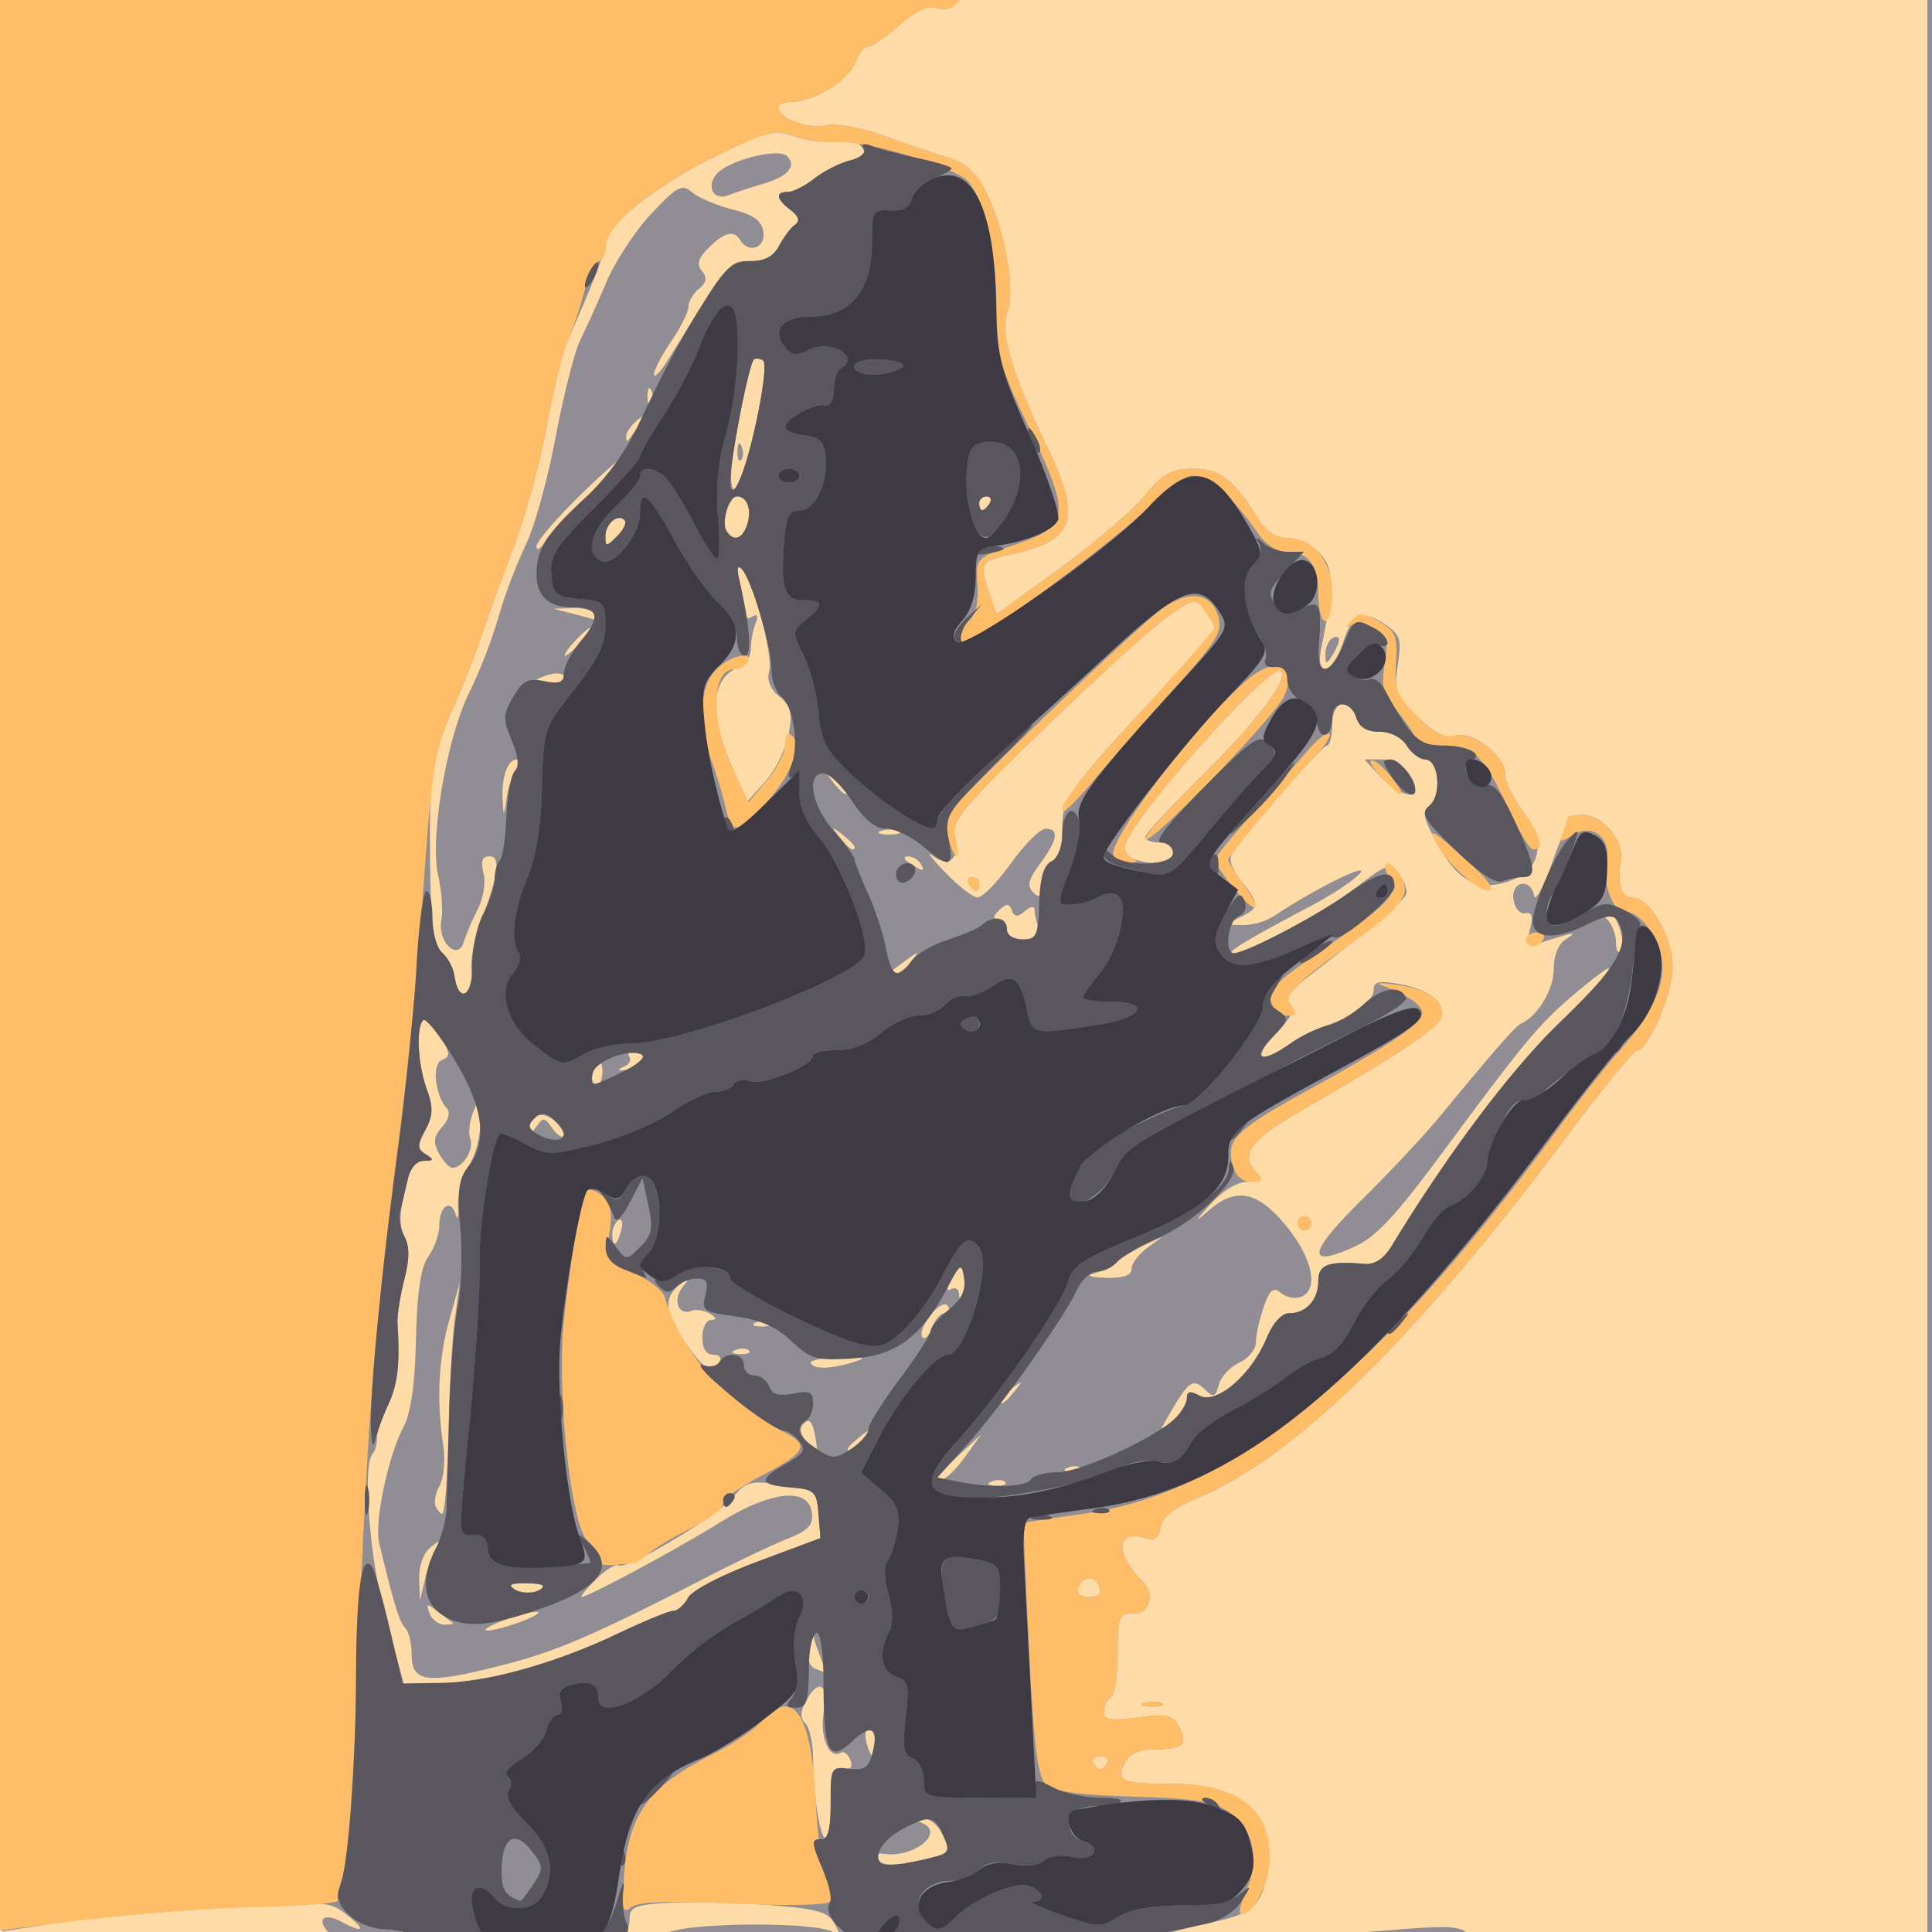 <?xml version="1.0" encoding="UTF-8" standalone="no"?>
<!-- Created with Inkscape (http://www.inkscape.org/) -->

<svg
      xmlns="http://www.w3.org/2000/svg"
      width="188.976"
      height="50mm"
      version="1.1"
      viewBox="0 0 50 50"
    >
      <defs>
        <clipPath id="clipPath2010" clipPathUnits="userSpaceOnUse">
          <!-- nothing -->
          <path
            fill="#00f"
            fillRule="evenodd"
            strokeWidth="0.258"
            d="M194.225 6.473H242.887V55.135H194.225z"
          ></path>
        </clipPath>
      </defs>
      <g transform="translate(-5.154 -38.613)">
        <g
          fillOpacity="1"
          clipPath="url(#clipPath2010)"
          transform="translate(-194.41 31.963) scale(1.027)"
        >
          <!-- brightest inside -->
          <path
            fill="#908E94"
            fillRule="evenodd"
            strokeWidth="0.318"
            d="M194.367 -0.226H243.029V59.774H194.367z"
            display="inline"
          ></path>
          <!-- right side -->
            <!-- fill="#fff" -->
          <path
            fill="#FFDBA7"
            strokeWidth="0.174"
            d="M196.667 59.101c0-.096-.304-.174-.676-.174-1.06 0-1.838-.193-1.562-.387.159-.111.17-.188.038-.243-.135-.056-.148-.33-.041-.902.1-.536.092-.841-.024-.88-.097-.032-.177-.35-.177-.704v-.644l1.352-.21c.743-.115 2.626-.296 4.184-.401 2.755-.187 2.845-.182 3.294.17.498.393.432.479-.135.175-.422-.225-.624-.087-.353.24.243.292-.19.984-.634 1.017-.483.036 1.213.3 2.016.314 1.19.02.862.366-.349.368-.6 0-1.208.008-1.352.016-.144.009-1.045-.037-2.002-.101-2.206-.148-3.292-.002-3.895.522-.378.329-.433.467-.282.713.288.47.519.465.739-.018.284-.625.882-.583 1.132.079.179.474.264.518.988.504.435-.008 1.192.042 1.682.111.959.136 1.638-.084 1.638-.53 0-.328.086-.322.647.046.355.232.924.313 2.48.353 1.11.028 2.215.07 2.455.09.368.034.443-.041.483-.483.043-.48-.028-.555-.872-.91-.506-.213-1.273-.415-1.704-.45l-.785-.062.924-.03c.56-.018 1.136.079 1.46.247.39.201.779.247 1.43.166.493-.06 1.209-.123 1.593-.137 1.061-.04 6.01.236 6.815.381.39.07.861.075 1.046.01.37-.129 8.367.035 8.504.175.047.048.11.44.142.872l.056.785-2.675.057c-1.878.04-2.64 0-2.56-.131.064-.104.034-.188-.068-.188a.182.182 0 00-.185.179c0 .237-10.109.218-10.395-.02-.134-.11-.471-.108-.966.006-.948.219-2.995.239-2.865.028.173-.28-.315-.326-1.471-.139-1.238.2-4.13.222-6.933.054-1.145-.068-1.788-.044-1.788.067a.175.175 0 01-.35 0zm19.535-.92c0-.346-.022-.353-.283-.093-.155.155-.228.37-.162.476.176.284.445.053.445-.382zm-6.28.223c0-.096-.073-.175-.163-.175-.09 0-.213.079-.272.175-.06.096.014.174.164.174s.272-.078.272-.174zm21.628-1.014c0-1.248-.073-1.976-.218-2.154-.185-.228-.48-.247-1.962-.123-1.656.138-3.383.188-4.535.132a7.51 7.51 0 00-1.22.08l-.698.108.61-.18c.336-.1.962-.256 1.391-.349.958-.205 1.207-.44 1.34-1.262.234-1.436-.619-2.215-2.423-2.215-1.255 0-1.419-.077-1.168-.546.117-.217.367-.326.75-.326.714 0 .847-.124.61-.567-.16-.3-.3-.33-1.04-.232-.689.091-.855.063-.855-.144 0-.142.078-.306.174-.365.096-.06.175-.561.175-1.115 0-.916.033-1.005.373-.992.432.016.584-.486.25-.821-.695-.695-.66-1.317.063-1.088.25.08.348.012.39-.264.04-.255.327-.483.93-.738 2.462-1.04 5.474-3.984 9.274-9.066.914-1.224 1.731-2.224 1.815-2.224.28 0 .88-1.415.89-2.096.01-.715-.57-1.742-.984-1.742-.304 0-.428-.35-.321-.91.1-.52-.446-1.183-.975-1.183-.25 0-.43.284-.741 1.166-.227.641-.437 1.033-.468.872-.09-.46-.59-.365-.519.1.033.217.164.37.295.341.17-.037.203.073.12.406-.105.415-.078.446.284.332.87-.272.926-.28.617-.081-.188.12-.305.414-.305.765 0 .504-.406 1.178-.819 1.358-.139.06-.65.645-2.038 2.329-.395.48-1.29 1.435-1.988 2.123-1.345 1.327-1.406 1.729-.179 1.175.548-.247 1.042-.777 2.254-2.418 2.14-2.894 2.438-3.246 3.499-4.122 1.1-.909.805-.46-.584.887-1.217 1.181-2.83 3.33-4.226 5.63-.195.322-.424.474-.68.453-.914-.077-1.17.015-1.17.423 0 .48-.302.82-.73.82-.194 0-.412.242-.58.642-.382.915-1.256 1.664-1.678 1.438-.244-.13-.325-.114-.325.067 0 .132-.166.39-.368.573-.362.326-.362.321.017-.322.419-.711.52-.764.845-.44.17.171.235.14.311-.152.053-.203.286-.455.518-.56.231-.106.42-.34.42-.519 0-.18.088-.576.194-.881.155-.444.242-.515.434-.356.132.11.36.154.504.099.46-.177.296-.974-.367-1.784-.73-.89-1.272-.994-1.974-.379-.36.315-.346.28.065-.174.32-.353.678-.566.95-.566.342 0 .393-.047.23-.21-.465-.465-.209-.826 1.142-1.604 2.39-1.378 3.37-2.028 3.476-2.304.145-.378-.265-.72-1.034-.86-.517-.094-.654-.065-.654.142 0 .29-.554.702-1.22.909a3.94 3.94 0 00-.9.461c-.746.525-.96.375-.356-.25.402-.414.505-.628.368-.765-.137-.136-.01-.329.46-.689 1.643-1.263 2.41-1.909 2.465-2.076.033-.1-.045-.325-.174-.501-.221-.303-.28-.284-1.09.334-.84.64-2.75 1.657-3.113 1.657-.197 0 .438-.383 2-1.205.534-.281 1.083-.65 1.222-.82.228-.282-1.219.443-2.186 1.095a1.57 1.57 0 01-.785.22l-.441-.011.392-.19c.486-.234.487-.317.015-.918-.25-.319-.324-.554-.218-.696.618-.832 2.265-2.708 2.377-2.708.076 0 .137-.235.137-.523 0-.604.435-.728.61-.174.076.235.265.349.581.349.28 0 .557.14.688.348.12.192.33.35.466.35.33 0 .426.906.121 1.145-.197.155-.176.303.125.872.538 1.02 1.032 1.311 1.81 1.068.86-.27 1.017-.978.397-1.792-.24-.315-.437-.73-.437-.92 0-.471-.831-1.108-1.266-.97-.239.076-.517-.065-.944-.477-.555-.535-.596-.645-.496-1.315.096-.65.059-.763-.332-1.02-.574-.376-.804-.28-1.04.438-.273.826-.72.953-.556.158.327-1.584.316-2.029-.06-2.404-.2-.2-.559-.365-.796-.365-.283 0-.535-.166-.73-.48-.619-.996-.968-1.264-1.645-1.264-.547 0-.747.112-1.234.694-.32.381-1.287 1.206-2.15 1.833l-1.568 1.138-.197-.568c-.242-.702-.204-.773.501-.925 1.672-.36 1.857-.867.982-2.696-.916-1.915-1.211-2.916-1.014-3.436.21-.554-.07-2.096-.556-3.052-.228-.449-.501-.697-.895-.814a37.204 37.204 0 01-1.608-.546c-.628-.229-1.235-.339-1.533-.28-.472.095-1.177-.18-1.177-.46 0-.073.145-.132.322-.132.551 0 1.437-.54 1.604-.978.087-.23.236-.418.331-.418.095 0 .448-.241.784-.536.42-.369.718-.503.95-.43.222.07.42-.004.573-.213.37-.51 1.056-.914 1.552-.914.6 0 1.035-.501 1.035-1.19 0-.5.052-.554.523-.554.288 0 .524-.07.524-.154 0-.085.157-.195.348-.245.285-.075.35-.238.35-.893 0-.738-.035-.801-.437-.801-.32 0-.436-.093-.436-.349 0-.194.116-.349.262-.349.189 0 .261-.193.261-.697 0-.384-.078-.698-.174-.698a.175.175 0 01-.174-.174c0-.115 3.575-.175 10.377-.175h10.378v60H231.55zm-7.98-7.997a.673.673 0 00-.435 0c-.12.048-.022.088.218.088s.338-.04.218-.088zm3.794-12.094a.175.175 0 00-.174-.174.175.175 0 00-.174.174c0 .096.078.175.174.175a.175.175 0 00.174-.175zm2.617-10.912c0-.374-.425-.774-.822-.774h-.46l.41.436c.37.394.872.588.872.338zm-1.922-3.793c.001-.077-.075-.092-.171-.033-.096.06-.174.24-.172.403.002.254.026.258.172.033.093-.144.17-.325.171-.403zm-23.158 32.89c-.356-.216-.568-.392-.472-.392.095 0 .394.145.662.322.269.177.661.29.872.25.211-.04.577-.002.814.086.356.132.287.157-.4.142a3.066 3.066 0 01-1.476-.409zm3.06.188a.673.673 0 01.436 0c.12.048.021.088-.218.088-.24 0-.338-.04-.219-.088zm10.73-.18c.17-.044.405-.041.523.007.118.047-.021.083-.309.08-.288-.004-.384-.043-.215-.087zm3.313 0c.17-.044.406-.041.524.007.118.047-.021.083-.309.08-.288-.004-.384-.043-.215-.087zm-11.994-.187c.096-.07.174-.285.174-.477 0-.304.136-.356 1.047-.406.575-.031 1.695-.004 2.488.06 1.2.097 1.473.175 1.63.47.152.283.143.325-.043.21-.431-.266-3.66-.245-4.186.027-.49.253-1.43.351-1.11.116zm10.727-.04c-.604-.128-.605-.13-.088-.15.288-.01.641.056.785.15.29.187.194.187-.697 0zm-4.275-1.92c-.07-.113-.02-.18.115-.157.747.127 1.578-.53.976-.773-.141-.058-.12-.093.06-.102.152-.008.364.178.471.413.212.464.2.473-.95.704-.334.067-.598.033-.672-.086zm-1.544-1.177c-.06-.36-.109-.972-.11-1.36 0-.389-.087-.792-.192-.897-.138-.138-.136-.293.006-.558.32-.598.587-.448.455.256-.115.613.134 1.214.428 1.032.075-.046.183.036.24.183.07.185.01.252-.196.217-.249-.042-.297.099-.297.866 0 1.065-.178 1.205-.334.261zm6.952-1.264c-.059-.096.02-.175.175-.175s.233.079.174.175c-.06.096-.138.174-.174.174-.037 0-.115-.078-.175-.174zm-5.719-.524c-.05-.191-.02-.348.067-.348.087 0 .158.157.158.348 0 .192-.03.35-.067.35-.037 0-.108-.158-.158-.35zm-11.644-1.422a102.57 102.57 0 00-.452-1.63c-.416-1.478-.617-3.952-.342-4.226.058-.058.105-.237.105-.398 0-.161.123-.54.274-.842.247-.496.307-1 .242-2.034-.013-.192.064-.685.17-1.097.133-.521.136-.85.01-1.086-.163-.305-.136-.678.117-1.61.046-.168.215-.307.376-.308.247-.003.253-.029.04-.163-.218-.139-.22-.224-.01-.614.194-.365.201-.567.035-1.027-.235-.65-.275-1.62-.072-1.745.075-.046.264.14.42.413.244.423.249.51.035.593-.26.1-.178.893.127 1.226.086.093.033.293-.123.465-.215.237-.232.38-.079.665.107.2.26.364.342.364.259 0 .547-.47.448-.73-.054-.14-.02-.443.073-.677.155-.39.17-.37.18.236.006.363-.124.866-.289 1.118-.165.252-.288.7-.273.997.015.296-.013.4-.062.23-.118-.408-.411-.21-.411.28 0 .213-.123.562-.274.777-.194.277-.285.883-.314 2.09-.028 1.16-.13 1.866-.32 2.222-.377.7-.733 2.394-.61 2.901.373 1.55.51 2 .656 2.146.09.091.164.388.164.66 0 .712.36.765 2.16.315 1.484-.371 2.324-.73 5.427-2.325.672-.344 1.521-.747 1.888-.895.535-.215.656-.347.61-.664-.09-.643-1.041-.54-2.31.253-1.04.649-3.325 1.88-3.49 1.88-.045 0 .115-.198.356-.44.242-.241.5-.402.575-.356.201.125 2.493-1.246 2.895-1.731.315-.381.432-.41 1.22-.298.844.12.874.144.922.733l.049.61-1.582.589c-.918.342-1.654.726-1.755.915-.096.18-.262.326-.368.326-.107 0-.752.266-1.433.59-1.44.685-3.122 1.173-4.423 1.284-.503.042-.92.05-.924.018zm10.343-.437c-.253-.102-.295-.863-.056-1.011.09-.055.22-.009.289.104.079.127.05.157-.075.08-.246-.152-.25-.08-.032.495.094.246.153.441.131.434a13.544 13.544 0 01-.257-.102zm-7.892-1.193c.335-.13.728-.235.872-.235.144 0-.014.106-.35.235-.335.13-.727.235-.871.235-.144 0 .013-.106.349-.235zm-1.817-.199c-.096-.25-.07-.256.2-.05.17.131.341.26.381.287.04.027-.05.05-.2.05-.149 0-.32-.13-.381-.287zm-.259-.87c-.01-.32.105-.644.278-.785.251-.204.273-.203.146.008-.081.135-.206.488-.277.784l-.129.539zm2.409.27c-.18-.112-.116-.156.233-.158.521-.002.615.083.246.225-.128.049-.344.02-.48-.066zm14.183-.019c.108-.322.43-.36.544-.061.072.188-.004.269-.255.269-.199 0-.327-.092-.289-.208zm-16.171-2.056c-.058-.094-.018-.336.09-.537.107-.2.15-.653.096-1.006-.174-1.13-.124-2.186.15-3.17l.269-.96-.122.873c-.067.48-.137 1.617-.157 2.529-.033 1.587-.096 2.442-.181 2.442-.022 0-.087-.077-.145-.171zm14.006-.646c.125-.05.276-.044.334.013.058.058-.045.1-.23.092-.202-.008-.244-.05-.104-.105zm-1.363-.11c0-.03.247-.285.55-.567l.55-.512-.409.567c-.34.472-.691.732-.691.512zm3.281-.24c.126-.05.276-.043.334.015.058.058-.045.099-.228.091-.204-.008-.245-.05-.106-.105zm-6.601-.672c-.153-.184-.167-.326-.044-.448.123-.123.206-.038.265.269.1.522.078.54-.221.179zm1.052.203c0-.036.138-.174.306-.305.276-.217.283-.211.066.066-.228.29-.371.383-.371.239zm3.838-1.221c0-.036.137-.174.305-.305.277-.217.283-.211.066.066-.228.29-.371.383-.371.24zm-7.93-1.457c-.52-.766-.555-1.137-.137-1.464.275-.216.282-.21.072.058-.26.332-.112.73.223.602.119-.045.327-.013.462.073.174.11.182.156.028.158-.12.002-.218.2-.218.439 0 .279.098.436.272.436.15 0 .223.078.164.174-.192.31-.415.188-.866-.476zm3.162.52c-.044-.072.285-.141.73-.154.625-.018.71.007.375.113-.586.184-1.01.2-1.105.041zm-1.893-.337c.126-.05.276-.044.334.014.058.057-.045.099-.229.091-.203-.008-.244-.05-.105-.105zm4.7-.332c-.055-.089.044-.34.22-.557.187-.23.366-.32.43-.217.06.098.025.178-.08.178-.105 0-.253.17-.33.38-.077.207-.185.305-.24.216zm-4.177-.366c.126-.05.277-.044.335.014.058.058-.045.099-.23.091-.202-.008-.244-.05-.105-.105zm5.105-.72c-.008-.125-.1-.174-.206-.11-.114.072-.1-.047.036-.294.196-.355.237-.37.293-.105.035.17.025.405-.022.523-.066.161-.09.158-.101-.014zm3.387-.507c.192-.047.467-.185.61-.306.145-.122.459-.312.698-.423l.436-.202-.392.288c-.216.158-.392.396-.392.528 0 .165-.205.234-.654.22-.374-.011-.505-.057-.306-.105zm-12.122-.998c0-.138.071-.295.158-.349.087-.054.117.06.067.251-.106.408-.225.459-.225.098zm-1.523-2.678c-.178-.26-.225-.265-.384-.036-.11.16-.181.181-.183.054-.005-.36.369-.455.658-.166.153.153.24.316.195.361-.046.046-.174-.05-.286-.214zm1-1.334c0-.138.062-.289.137-.336.075-.046.137.067.137.252s-.062.336-.137.336c-.075 0-.137-.113-.137-.252zm.83-.213c.12-.049.174-.16.12-.248-.054-.088-.02-.16.076-.16.308 0 .377.31.092.418-.15.058-.327.1-.391.092-.064-.007-.018-.053.103-.102zm-4.202-1.919c-.064-.064-.116-.234-.116-.379 0-.144-.126-.401-.28-.57-.218-.242-.284-.74-.301-2.282-.025-2.244.04-2.664.63-3.997.233-.527.523-1.268.645-1.647s.477-1.356.788-2.171c.312-.816.703-2.229.869-3.14.166-.911.406-1.892.533-2.18.658-1.492.953-2.246.953-2.437 0-.453 1.238-1.453 2.681-2.164 1.402-.692 1.553-.73 2.127-.54.34.111.8.157 1.024.101.244-.061.487-.006.606.138.159.19.103.264-.271.358-.26.065-.664.27-.9.456-.237.186-.538.338-.669.338-.324 0-.299.176.067.457.208.16.245.277.114.368-.106.074-.285.31-.399.527-.143.272-.365.392-.726.392-.538 0-.505-.04-2.048 2.442-.209.336-.38.523-.382.417-.002-.107.193-.483.433-.837.24-.353.436-.747.436-.875 0-.127.119-.33.264-.451.193-.16.213-.28.075-.446-.14-.168-.096-.32.172-.587.397-.397.633-.452.797-.186.211.342.637.187.579-.21-.042-.288-.237-.431-.775-.567-.395-.1-.85-.294-1.013-.43-.262-.222-.373-.165-1.025.523-.402.424-.915 1.203-1.14 1.73a34.253 34.253 0 01-.662 1.469c-.14.28-.419 1.379-.62 2.442-.2 1.063-.538 2.286-.753 2.717a13.208 13.208 0 00-.689 1.824 13 13 0 01-.726 1.882c-.57 1.125-1.007 3.67-.793 4.621.089.394.125.903.081 1.132-.103.543.416 1.044.566.546a6.31 6.31 0 01.35-.818c.141-.275.206-.681.147-.916-.077-.306-.034-.422.157-.422.288 0 .211.493-.286 1.831-.142.384-.216.914-.164 1.178.088.447-.09.63-.356.363zm7.683-20.316c.635-.184.867-.448.615-.7-.22-.22-1.49.106-1.781.457-.27.326-.057.677.317.523.159-.065.54-.19.849-.28zm3.204 19.86c.04-.027.23-.165.421-.306.323-.236.33-.233.11.05-.132.168-.322.305-.422.305-.1 0-.15-.022-.11-.05zm18.299-.76c0-.188-.094-.436-.21-.551-.159-.16-.16-.21-.002-.21.227 0 .492.825.32.997-.06.06-.108-.046-.108-.235zm-15.349-.325c0-.144-.094-.261-.21-.261-.15 0-.144-.06.023-.218.185-.175.247-.173.313.007.063.173.14.178.327.022.156-.129.245-.137.245-.021 0 .1.047.305.106.457.08.208-.006.276-.35.276-.287 0-.454-.096-.454-.262zm-1.57-1.445c-.335-.351-.476-.536-.313-.41.417.32.714.08.578-.464-.101-.402.14-.694 2.296-2.779 1.326-1.281 2.713-2.539 3.084-2.794.653-.45.68-.455.916-.134.133.182.242.38.242.438 0 .058-.65.809-1.443 1.667-2.264 2.45-2.395 2.635-2.395 3.411 0 .452-.09.724-.261.79-.144.056-.262.304-.262.553 0 .35-.047.405-.208.244-.161-.161-.122-.325.174-.725.442-.598.486-.88.138-.88-.135 0-.527.392-.872.871-.345.48-.725.868-.845.862-.12-.006-.493-.298-.829-.65zm.872.312c0-.096-.083-.175-.184-.175-.102 0-.137.079-.077.175.06.096.142.174.184.174.043 0 .077-.078.077-.174zm-1.744-.524c-.157-.101-.178-.17-.054-.171a.406.406 0 01.316.171c.134.217.073.217-.262 0zm5.625-.115c-.12-.048-.218-.174-.218-.28 0-.545 3.684-4.7 3.94-4.444.202.202-.586 1.243-2.012 2.655-.773.765-1.405 1.452-1.405 1.526 0 .074.157.135.35.135.193 0 .348.116.348.262 0 .256-.536.334-1.003.146zm-7.391-.539c-.217-.276-.211-.282.066-.066.167.132.305.27.305.306 0 .143-.143.05-.371-.24zm1.025-.159a.673.673 0 01.436 0c.12.049.022.088-.218.088s-.338-.04-.218-.088zm-9.523-.786c-.032-.572.126-1.017.362-1.017.119 0 .118.073-.003.218-.099.12-.214.454-.256.741-.073.5-.078.503-.103.058zm5.773-.849c-.581-1.323-.518-2.23.174-2.486a.514.514 0 00.306-.453c0-.187.052-.477.116-.644.08-.208.052-.265-.087-.179-.127.079-.205.007-.206-.19a3.96 3.96 0 00-.111-.75c-.071-.286-.05-.377.062-.262.286.291.792 2.17.69 2.56-.063.24.026.463.258.652.294.238.333.4.228.96a2.88 2.88 0 01-.582 1.179l-.456.507zm2.55.399c-.217-.277-.21-.283.066-.066.168.132.306.27.306.305 0 .144-.144.052-.372-.239zm-7.477-2.552c0-.037.157-.108.349-.158.191-.05.348-.02.348.066 0 .087-.157.159-.348.159-.192 0-.35-.03-.35-.067zm.959-.98c.174-.192.355-.349.403-.349.048 0-.055.157-.229.349-.173.192-.355.349-.403.349-.048 0 .055-.157.229-.349zm0-.698l-.523-.133.47-.02c.257-.012.517.058.576.153.06.096.084.166.054.154-.03-.011-.29-.08-.577-.154zm-.953-1.7c-.003-.121.504-.715 1.127-1.32.624-.606 1.134-1.048 1.134-.983 0 .065-.412.5-.916.964-.503.465-1.01 1.006-1.127 1.201-.117.196-.215.257-.218.137zm1.738-.258c0-.318.31-.581.48-.41.06.06-.023.242-.185.404-.272.272-.295.272-.295.006zm3.051-.136c-.137-.222.06-.87.264-.87.254 0 .377.33.26.698-.12.377-.35.452-.524.172zm6.367-.696c0-.096.084-.175.185-.175.102 0 .136.079.077.175-.06.096-.142.174-.185.174-.042 0-.077-.078-.077-.174zm-6.22-1.09c.139-.996.447-2.44.54-2.533.042-.041.147-.031.234.022.197.122-.492 3.252-.716 3.252-.09 0-.116-.327-.058-.742zm.235-.338c-.056-.14-.097-.098-.105.105-.008.184.033.287.091.229.058-.058.064-.208.014-.334zm-2.91-.266c0-.1.137-.29.305-.422.283-.221.286-.213.05.11-.141.192-.278.381-.306.421-.027.04-.049-.009-.049-.11zm.537-1.024c.008-.204.05-.245.106-.106.05.126.044.277-.014.335-.058.058-.1-.045-.092-.23z"
          ></path>
          <!-- left side -->
            <!-- fill="#E3E2E4" -->
          <path
            fill="#FFBD68"
            strokeWidth="0.174"
            d="M199.894 58.576c-.192-.084-.663-.111-1.047-.062-.653.085-.711.056-.9-.446-.257-.678-.851-.729-1.14-.096-.22.483-.45.489-.738.018-.15-.246-.095-.385.287-.717.55-.479 1.734-.668 3.45-.551.624.042 1.395.085 1.713.094.487.015.562.07.472.352-.058.184-.024.385.076.446.3.185.205.765-.156.958-.402.215-1.528.217-2.017.004zm15.863-.012c-.066-.107.007-.32.162-.476.26-.26.283-.253.283.093 0 .435-.27.667-.445.383zm-6.27-.16c.059-.096.181-.175.272-.175.09 0 .164.079.164.175 0 .095-.123.174-.272.174-.15 0-.224-.079-.164-.174zm-15.262-31.198V-.724h13.879c11.795 0 13.916.037 14.128.25.343.342.333 1.494-.013 1.494-.145 0-.262.155-.262.35 0 .255.117.348.437.348.401 0 .436.063.436.801 0 .655-.064.818-.35.893-.191.05-.348.16-.348.245 0 .085-.236.154-.523.154-.477 0-.524.051-.524.583 0 .68-.442 1.161-1.065 1.161-.47 0-1.16.415-1.522.914-.152.21-.351.284-.572.213-.233-.073-.531.061-.95.43-.337.295-.69.536-.785.536-.095 0-.244.188-.331.418-.166.437-1.053.977-1.604.977-.177 0-.322.06-.322.133 0 .279.705.555 1.177.46.299-.06.905.051 1.534.28.571.207 1.295.453 1.607.546.394.117.668.365.895.814.486.956.767 2.498.556 3.052-.197.52.098 1.52 1.014 3.436.875 1.829.69 2.336-.981 2.696-.705.152-.744.223-.501.925l.196.568L221 20.814c.862-.626 1.83-1.45 2.15-1.832.487-.582.686-.694 1.233-.694.677 0 1.027.268 1.645 1.264.195.314.447.48.73.48.66 0 1.13.58 1.13 1.395 0 .384-.079.698-.175.698-.096 0-.174-.298-.174-.663 0-.755-.245-1.081-.812-1.081-.23 0-.523-.192-.706-.46-.598-.88-1.248-1.459-1.636-1.459-.236 0-.671.302-1.104.766-.716.768-4.312 3.42-4.638 3.42-.257 0-.211-.275.088-.524.17-.14.247-.46.218-.901-.044-.681-.04-.685.893-1.005 1.47-.504 1.49-.704.319-3.15-.634-1.324-.712-1.628-.733-2.877-.024-1.462-.27-2.568-.69-3.118-.282-.368-2.53-1.055-3.321-1.014a3.619 3.619 0 01-1.088-.159c-.506-.165-.722-.107-2.074.56-1.567.772-2.681 1.717-2.681 2.273 0 .177-.076.322-.168.322-.092 0-.253.334-.357.741a9.555 9.555 0 01-.424 1.265c-.13.288-.371 1.269-.537 2.18-.166.911-.557 2.324-.869 3.14a58.388 58.388 0 00-.788 2.171c-.122.38-.412 1.12-.645 1.647-.537 1.215-.563 1.378-.841 5.212a121.382 121.382 0 01-.582 5.843c-.626 4.74-.806 7.147-1.081 14.429-.074 1.966-.22 3.798-.324 4.07-.104.272-.158.546-.12.61.039.064-.804.138-1.873.164-1.768.043-3.686.205-5.911.499l-.829.11zm15.817 26.554c.111-1.57.62-2.272 2.235-3.08.48-.24 1.022-.602 1.205-.804.825-.914 1.284-.25 1.395 2.019.043.88.167 1.765.274 1.965.107.2.15.438.094.528-.06.096-1.056.12-2.444.057-1.659-.075-2.413-.047-2.586.096-.204.17-.232.045-.173-.781zm15.679.366c.342-.82.187-1.548-.423-1.983-.38-.27-.842-.346-2.423-.394-1.441-.045-2.02-.129-2.212-.322-.198-.2-.297-1.01-.414-3.401-.085-1.727-.147-3.153-.138-3.17.009-.015.665-.117 1.458-.226 3.774-.517 7.414-3.453 11.96-9.647.548-.746 1.258-1.648 1.578-2.006.846-.943 1.206-1.732 1.08-2.362-.12-.603-.563-1.165-.918-1.165-.312 0-.566-.685-.46-1.24.118-.617-.36-1.004-.856-.694-.315.197-.346.188-.248-.068.062-.162.113-.326.113-.367 0-.04.157-.073.349-.073.546 0 1.095.654.994 1.184-.107.559.017.91.32.91.414 0 .995 1.026.985 1.74-.01.682-.61 2.097-.89 2.097-.084 0-.9 1-1.815 2.224-3.8 5.082-6.812 8.026-9.274 9.066-.603.255-.89.483-.93.738-.042.277-.14.344-.39.264-.722-.229-.758.393-.063 1.088.335.335.182.837-.25.82-.34-.012-.373.077-.373.993 0 .554-.079 1.055-.175 1.115-.096.059-.174.223-.174.365 0 .207.166.235.855.144.741-.098.88-.067 1.04.232.237.443.104.567-.61.567-.383 0-.633.109-.75.326-.25.47-.087.546 1.168.546 1.668 0 2.487.622 2.48 1.883-.003.557-.344 1.287-.648 1.387-.155.051-.14-.108.054-.571zm-3.502-3.222c.06-.096-.02-.175-.174-.175-.155 0-.234.079-.175.175.06.096.138.174.175.174.036 0 .115-.078.174-.174zm-.201-4.455c-.114-.298-.436-.261-.544.062-.038.115.09.207.29.207.25 0 .326-.08.254-.27zm1.117 2.944a.673.673 0 01.436 0c.12.048.022.088-.218.088s-.338-.04-.218-.088zm-13.736-3.606c0-.097-.128-.318-.285-.491-.431-.476-.778-3.87-.577-5.639.193-1.7.435-3.035.576-3.176.057-.057.23.001.384.13.21.174.255.409.177.94-.102.693-.09.713.596 1 .385.16.744.436.798.61.438 1.426 1.478 2.582 3.108 3.456.532.285.4.494-.649 1.034-.543.28-.988.602-.988.717 0 .114-.37.396-.824.625-.453.229-.93.515-1.059.635-.13.12-.288.224-.353.232-.734.09-.904.076-.904-.073zm17.617-8.488c0-.096.078-.174.174-.174.096 0 .174.078.174.174a.175.175 0 01-.174.175.175.175 0 01-.174-.175zm-1.649-1.51c-.15-.598.118-.856 1.91-1.842 2.072-1.14 2.878-1.684 2.878-1.94 0-.21-.344-.444-1.046-.713-.144-.055.052-.055.436 0 .8.115 1.228.45 1.078.841-.106.276-1.087.926-3.477 2.304-1.35.778-1.607 1.14-1.142 1.604.163.163.128.21-.156.21-.25 0-.401-.147-.48-.465zm1.017-3.976c-.14-.363.01-.537 1.122-1.306 1.851-1.28 2.068-1.508 1.82-1.917-.122-.2-.145-.36-.05-.36.093 0 .257.163.364.363.235.44-.01.756-1.313 1.688-1.441 1.03-1.683 1.287-1.462 1.552.148.18.126.234-.095.234a.44.44 0 01-.386-.254zm6.387-1.665c0-.096.123-.174.272-.174.15 0 .224.078.164.174-.059.096-.181.174-.271.174-.09 0-.165-.078-.165-.174zm-7.375-1.307c-.26-.326-.473-.637-.473-.691 0-.054.412-.562.915-1.13.504-.567 1.133-1.284 1.4-1.593.265-.31.525-.52.576-.468.052.051-.087.285-.308.518-.768.81-2.235 2.555-2.235 2.66 0 .059.171.338.38.62.538.728.316.8-.255.084zm-6.665-.088c-.06-.096-.025-.175.077-.175.101 0 .184.079.184.175 0 .096-.034.174-.077.174-.042 0-.125-.078-.184-.174zm12.45-.225c-.252-.212-.559-.582-.682-.822-.184-.36-.084-.314.572.262.761.667.98.966.698.953-.072-.004-.337-.18-.589-.393zm-8.796-.487c-.235-.38 2.767-4.178 3.68-4.657.632-.331.901-.063.62.617-.219.527-3.507 3.912-3.507 3.61 0-.096.632-.8 1.405-1.566 1.426-1.412 2.214-2.453 2.012-2.655-.256-.256-3.94 3.9-3.94 4.444 0 .106.098.231.218.28.134.054.105.093-.077.102-.162.007-.347-.072-.411-.175zm-4.164-.429c-.064-.257-.017-.573.112-.75.365-.505 4.651-4.608 5.28-5.055.688-.49 1.256-.392 1.416.244.089.354-.099.652-1.09 1.738a76.525 76.525 0 00-1.978 2.254c-.43.52-.813.912-.852.873-.132-.132.448-.865 2.134-2.701.924-1.005 1.68-1.872 1.68-1.926 0-.054-.11-.247-.242-.429-.235-.32-.263-.317-.916.134-.37.255-1.758 1.513-3.084 2.794-2.196 2.124-2.399 2.371-2.292 2.798.065.258.079.469.03.469-.047 0-.136-.2-.198-.443zm14.119-.73c-.626-1.367-.888-1.618-1.689-1.618-.368 0-.67-.072-.67-.16 0-.09-.198-.397-.44-.685-.37-.439-.423-.635-.33-1.218.095-.593.057-.723-.26-.893-.205-.11-.47-.145-.587-.078-.154.086-.152.053.01-.12.19-.205.295-.201.697.03.417.238.468.361.424 1.028-.043.655.028.839.522 1.348.412.426.676.564.944.497.472-.118 1.287.499 1.287.973 0 .192.197.605.436.92.45.589.558.975.275.975-.09 0-.367-.45-.619-.999zm-19.723-.004a11.91 11.91 0 00-.352-1.183c-.358-1.01-.32-1.93.1-2.35.354-.353.982-.493.784-.174a.44.44 0 01-.34.175c-.568 0-.582 1.324-.026 2.5l.399.842.463-.55c.255-.304.464-.718.464-.922 0-.256.056-.314.18-.19.261.261-.085 1.077-.748 1.765-.667.69-.792.702-.924.087zm16.478-.853c-.232-.253-.311-.425-.176-.383.23.072.85.843.677.843-.043 0-.268-.207-.5-.46z"
          ></path>
          <!-- middle inside -->
          <path
            fill="#59565E"
            strokeWidth="0.174"
            d="M207.617 58.656c-.06-.06-1.046-.124-2.19-.141-1.951-.03-2.128-.062-2.805-.51-.397-.263-.723-.546-.723-.629 0-.447.606-.583 2.554-.573 1.722.009 2.176.072 2.97.413.86.37.933.445.89.925-.044.487-.435.776-.696.515zm-2.536-3.249a2.246 2.246 0 00-1.045-.316c-.681-.002-1.35-.583-1.17-1.018.224-.543.41-2.897.422-5.35.011-2.268.15-3.175.421-2.738.06.097.255.792.433 1.544l.324 1.369.94-.014c1.204-.018 2.875-.48 4.448-1.228.681-.324 1.326-.59 1.433-.59.106 0 .272-.146.368-.326.101-.189.837-.573 1.755-.915l1.582-.59-.05-.61c-.045-.57-.093-.614-.703-.665-.794-.066-.819-.2-.11-.603.449-.255.504-.352.326-.566-.118-.143-.287-.26-.375-.26-.196 0-1.06-.615-1.786-1.272-.297-.269-.41-.44-.252-.381.158.06.339.024.402-.079.173-.278.618-.224.618.076 0 .144.12.261.267.261.147 0 .315.126.374.279.077.201.245.25.605.179.41-.082.498-.04.498.234 0 .184-.078.383-.174.442-.286.177-.2.41.262.714.403.264.468.264.872 0 .24-.157.437-.382.438-.5 0-.118.354-.683.784-1.257.431-.574.783-1.12.783-1.214 0-.095.204-.334.454-.533.32-.256.433-.487.386-.791-.062-.403-.09-.385-.437.267-.651 1.225-1.284 1.687-2.406 1.754-.886.053-1.037.008-1.507-.44-.368-.353-.779-.534-1.398-.62-.816-.112-.869-.149-.771-.538.082-.326.035-.418-.213-.418a.854.854 0 00-.526.21c-.163.163-.258.16-.427-.013-.12-.122-.14-.2-.044-.172.096.027.358-.052.583-.177.422-.233 1.248-.138 1.248.144 0 .212 2.549 1.5 3.287 1.66.496.109.66.053 1.106-.37.288-.273.711-.864.94-1.313.491-.963.66-1.099.942-.759.342.412-.32 2.71-.781 2.71-.327 0-1.24 1.097-1.75 2.105l-.442.871.5.422c.412.345.487.523.42.996-.043.317-.153.669-.243.782-.103.13-.098.447.014.853.116.418.12.759.012.96-.273.51-.193 1.002.182 1.12.31.1.337.213.24 1.032-.088.754-.057.94.175 1.03.157.06.282.303.282.55 0 .435.019.44 1.395.44 1.099 0 1.396-.053 1.396-.25 0-.219.062-.22.48-.001.263.137.793.251 1.177.253.492.003.623.051.444.164-.14.089-.317.122-.394.074-.077-.048-.297-.038-.488.023-.459.146-.446.718.02.84.218.057.316.176.242.296-.072.116-.306.154-.558.091-.238-.06-.543-.018-.676.093-.145.12-.481.157-.832.091-.418-.078-.651-.034-.808.155-.12.146-.436.265-.7.265-.607 0-1.01.44-.763.833.259.41.51.442.843.109.474-.475 1.467-.915 1.842-.817.38.099.473.395.127.404-.12.003.214.155.741.338.894.31.99.313 1.396.048.286-.186.832-.288 1.586-.295.747-.006 1.267-.102 1.48-.271.319-.253.32-.246.05.174-.164.255-.526.488-.87.56-2.587.546-2.584.546-3.247.328-.56-.184-.934-.16-2.552.162-1.81.36-1.93.364-2.662.084-.742-.283-1.226-.807-1.033-1.119.052-.084-.023-.433-.166-.776-.317-.758-.32-.809-.038-.809.154 0 .223-.286.22-.915-.003-.894.008-.915.468-.86.385.044.493-.03.587-.401.16-.638-.032-.742-.52-.282-.572.536-.71.26-.713-1.422-.002-.813-.073-1.335-.178-1.309-.095.024-.18.358-.186.742-.019 1.037-.05 1.133-.358 1.133-.222 0-.24-.052-.082-.242.124-.149.158-.508.09-.936-.067-.419-.028-.849.098-1.084.279-.522-.033-.888-.482-.567-.165.118-.693.43-1.172.693-.48.264-1.187.811-1.574 1.217-.758.797-1.828 1.201-1.828.69 0-.364-.207-.473-.672-.351-.28.073-.356.19-.28.428.057.18.021.327-.079.327s-.229.182-.285.405c-.055.223-.34.546-.633.719-.305.18-.453.362-.347.428.109.067.124.212.038.352-.1.162.042.425.445.83.614.613.745 1.19.412 1.812-.215.401-.909.445-1.215.076-.36-.433-.66-.317-.563.218.048.264.164.578.26.698.204.26 2.524.297 2.92.047.143-.09.358-.502.476-.913.134-.467.19-.552.147-.226-.037.286.003.653.09.815.234.44-.74.695-2.818.74-1.425.031-1.822-.018-2.214-.277zm11.881-.404c.056-.144.034-.262-.047-.262-.08 0-.245.118-.364.262-.177.213-.168.261.047.261.145 0 .31-.118.364-.261zm-9.207-1.042c.264-.403.26-.459-.057-.863-.42-.532-.74-.303-.74.53 0 .471.092.617.475.75.022.008.167-.18.322-.417zm10.227-.725c.248-.07.265-.154.102-.51-.226-.497-.333-.516-.998-.172-.503.26-.774.67-.575.868.1.101.732.021 1.47-.186zm-1.78-6.518a.175.175 0 00-.175-.175.175.175 0 00-.174.175c0 .096.078.174.174.174a.175.175 0 00.175-.174zm-6.266 6.526c.008-.203.05-.245.106-.106.05.126.044.277-.014.335-.058.058-.1-.045-.091-.23zm14.812-1.294c-.157-.101-.179-.17-.054-.172a.406.406 0 01.316.172c.134.217.073.217-.262 0zm-13.953-.436c.225-.24.449-.436.497-.436.048 0-.097.196-.323.436-.225.24-.449.436-.497.436-.048 0 .097-.196.323-.436zm7.427-4.314c-.308-1.51-.262-1.607.68-1.43.575.107.614.156.614.782 0 .724-.028.76-.738.929-.399.095-.488.05-.556-.281zm-12.795-.056c-.452-.316-.5-.924-.132-1.637.141-.272.263-.72.272-.994.009-.274.04-1.362.069-2.417.029-1.056.127-2.272.218-2.704.09-.432.12-1.313.064-1.958-.083-.957-.045-1.247.204-1.57.491-.639.377-1.49-.363-2.706-.365-.6-.716-1.038-.78-.974-.182.183-.133 1.114.093 1.739.166.46.16.662-.036 1.027-.209.39-.207.475.011.614.211.133.203.16-.048.163-.186.001-.343.186-.409.482-.059.264-.143.614-.187.778-.045.165.003.456.106.647.132.249.131.564-.005 1.097-.106.412-.182.905-.17 1.097.064 1.021.009 1.517-.229 2.04a6.233 6.233 0 00-.342.925c-.043.192-.088.039-.099-.34-.027-.91.267-3.92.7-7.16.192-1.439.395-3.46.45-4.49.057-1.032.17-1.876.251-1.876.082 0 .149.304.149.676 0 .376.111.77.25.885.139.115.276.373.306.575.107.723.46.525.448-.252-.006-.413.118-1.002.277-1.309.159-.306.288-.705.288-.886 0-.18.058-.386.129-.457.07-.07.146-.567.167-1.103.022-.537.117-1.054.212-1.148.114-.114.087-.378-.079-.776-.225-.538-.22-.655.04-1.097.242-.409.376-.477.784-.395.388.077.492.034.492-.204 0-.166.196-.535.437-.821.505-.6.437-.839-.238-.839-.6 0-.899-.29-.89-.863.007-.606.285-1.03 1.24-1.9a6.33 6.33 0 001.28-1.734c.72-1.534 1.137-2.31 1.77-3.308.49-.77.665-.916 1.102-.916.36 0 .582-.12.725-.392.114-.216.294-.453.4-.527.13-.091.094-.209-.114-.368-.366-.28-.392-.457-.067-.457.13 0 .431-.152.667-.338.237-.186.64-.39.895-.455.265-.066.415-.196.35-.302-.075-.12.001-.14.219-.057.183.07.706.208 1.162.305.456.098.829.213.829.255 0 .043-.204.155-.453.25-.249.094-.492.322-.54.505-.061.234-.225.325-.55.303-.443-.029-.463.007-.463.842 0 1.171-.548 1.831-1.52 1.831-.734 0-1.025.345-.661.784.159.192.296.21.55.075.561-.3 1.368.127.846.45-.096.059-.174.302-.174.54 0 .255-.09.416-.218.39-.277-.056-1.003.34-1.003.547 0 .086.216.181.48.212.366.042.491.16.531.501.078.672-.251 1.385-.64 1.385-.27 0-.348.147-.397.741-.1 1.217-.004 1.527.474 1.527.518 0 .533.117.067.495-.346.28-.348.31-.059.888.165.33.336.985.382 1.458.071.744.185.954.862 1.581.717.665 1.69 1.308 2.006 1.326.072.004.131-.093.131-.217 0-.123.412-.615.916-1.094 1.6-1.522 2.015-1.781.603-.377-1.296 1.288-1.354 1.38-1.245 1.96.136.723.033.75-.654.171-.285-.24-.698-.436-.918-.436-.273 0-.546-.22-.861-.697-.254-.384-.579-.698-.721-.698-.442 0-.293.821.264 1.456.288.328.523.649.523.713 0 .065.15.447.333.85.183.402.388 1.025.456 1.385.136.727.3.812.64.332.126-.177.542-.422.926-.544.384-.123.772-.292.863-.376.261-.242.62-.179.62.108 0 .155.16.262.392.262.353 0 .395-.092.42-.9.018-.62.113-.948.305-1.055.154-.086.278-.38.278-.66 0-.6.28-.842.43-.37.058.183-.047.733-.233 1.223-.336.884-.336.89.005.89.189 0 .504-.086.7-.19.228-.123.416-.13.524-.023.259.259-.027 1.402-.49 1.951-.227.27-.413.54-.413.598 0 .058.32.106.712.106 1.004 0 .8.399-.29.571-1.7.27-1.7.27-1.833-.37-.17-.816-.361-.947-.864-.595-.236.165-.554.28-.707.253-.154-.025-.379.074-.501.221-.123.148-.418.269-.656.269-.238 0-.666.196-.951.436-.332.279-.733.436-1.116.436-.328 0-.597.064-.597.142 0 .242-1.24.747-1.573.641-.174-.055-.366-.018-.428.082s-.27.181-.463.181-.688.232-1.1.516c-.412.283-1.28.648-1.93.811-1.126.283-1.207.282-1.768-.02-.324-.174-.612-.284-.64-.245-.205.286-.528 2.352-.5 3.196.02.567-.084 2.275-.229 3.796-.324 3.393-.332 3.109.085 3.109.231 0 .349.116.349.345 0 .424.474.555 1.657.456.48-.04.894-.08.921-.088.028-.009-.044-.192-.159-.408-.185-.347-.177-.366.062-.169.81.669.384 1.226-1.385 1.81-1.192.393-1.77.405-2.278.05zm2.577-.707c0-.037-.216-.067-.48-.065-.349.001-.412.045-.233.158.222.14.713.077.713-.093zm.523-11.384c0-.084-.12-.253-.269-.376-.209-.174-.315-.177-.478-.014-.162.162-.151.245.051.373.329.208.696.217.696.017zm1.476-1.566c.366-.178.589-.37.496-.429-.29-.179-1.184.152-1.243.46-.07.364-.064.364.747-.031zm-.952-.461c.24-.137.767-.252 1.172-.256 1.325-.01 5.663-1.653 5.883-2.227.151-.394-.6-2.324-1.157-2.974-.304-.355-.491-.773-.491-1.1 0-.306-.073-.483-.174-.42-.113.07-.12-.035-.023-.295.195-.519.053-1.468-.259-1.726-.133-.111-.242-.419-.242-.684 0-.565-.507-2.275-.75-2.527-.108-.113-.131-.02-.066.261.276 1.185.33 1.919.14 1.919-.108 0-.196-.2-.196-.446 0-.264-.203-.637-.498-.916-.273-.258-.762-.96-1.087-1.56-.627-1.161-.857-1.343-.857-.677 0 .543-.636 1.344-.966 1.218-.438-.169-.28-.78.355-1.38.336-.317.61-.66.61-.762 0-.292.444-.218.716.119.136.168.44.678.678 1.134.237.455.484.828.549.828.065 0 .075-.47.023-1.043-.065-.715.001-1.383.209-2.124.296-1.055.39-2.773.171-3.127-.177-.286-.525.115-.86.993-.168.439-.57 1.201-.895 1.694-.325.492-.59.956-.59 1.03 0 .075-.515.653-1.144 1.285-.988.993-1.136 1.224-1.09 1.7.049.5.115.556.708.605.621.052.654.085.654.67 0 .463-.192.858-.781 1.608-.774.985-.782 1.007-.818 2.47-.023.956-.147 1.743-.35 2.228-.357.851-.452 1.595-.249 1.925.081.131.028.346-.127.518-.413.458-.145 1.331.57 1.858.696.512.661.507 1.231.18zm3.568-5.68c-.063-.103-.078-.224-.032-.27.046-.045.13.039.187.187.118.307.017.361-.155.083zm-2.564-7.764c-.172-.171-.481.092-.481.41 0 .266.023.266.295-.006.162-.162.246-.344.186-.404zm3.094.102c.117-.368-.006-.699-.26-.699-.204 0-.4.65-.264.87.174.281.405.206.524-.17zm.199-2.45c.2-.891.287-1.62.198-1.675-.087-.053-.192-.063-.234-.022-.093.094-.401 1.537-.54 2.533-.19 1.354.214.769.576-.836zm1.11 1.228c0-.096-.118-.174-.262-.174-.144 0-.262.078-.262.174 0 .096.118.174.262.174.144 0 .262-.078.262-.174zM203.51 44.276c0-.336.036-.473.08-.305.043.167.043.442 0 .61-.044.168-.08.03-.08-.305zm16.834.408a.673.673 0 01.436 0c.12.048.022.088-.218.088s-.338-.04-.218-.088zm1.58-.178c.127-.05.277-.045.335.013.058.058-.045.1-.229.092-.203-.008-.244-.05-.105-.106zm-9.385-.23c0-.096.083-.175.185-.175.101 0 .136.079.077.175-.06.096-.143.174-.185.174-.042 0-.077-.078-.077-.174zm5.362-.103c-.272-.272-.104-.674.612-1.466 1.012-1.12 2.573-3.38 2.724-3.943.102-.38.385-.57 1.6-1.068 1.498-.615 2.423-1.288 2.448-1.781.01-.201.038-.212.107-.04.14.35-.969 1.4-1.903 1.804-.452.196-.913.465-1.024.599a.745.745 0 01-.5.242c-.166 0-.394.206-.509.458-.318.698-1.937 2.979-2.772 3.904l-.744.826.548.11c.818.163 1.69.132 1.813-.065.059-.096.358-.176.664-.177.567-.002 2.381-.827 2.948-1.34.171-.155.312-.39.312-.522 0-.181.08-.198.325-.067.422.226 1.296-.523 1.679-1.438.167-.4.385-.642.58-.642.427 0 .73-.34.73-.82 0-.408.255-.5 1.17-.423.255.021.484-.131.679-.453 1.406-2.316 3.014-4.453 4.228-5.617 1.476-1.416 1.815-2.017 1.456-2.582-.103-.162-.305-.13-.842.136-.727.36-1.284.311-1.284-.111 0-.414.559-1.714.886-2.062.302-.322.304-.306.05.436-.145.423-.336.843-.425.935-.237.242-.198.793.056.792.12 0 .451-.142.736-.316.46-.278.576-.287 1.005-.072.267.133.443.311.391.396-.052.084-.135.568-.185 1.076-.05.508-.204 1.15-.343 1.43-.305.611-.312.684-.051.523.122-.076.154-.048.081.07a.29.29 0 01-.336.11c-.23-.088-1.69.9-1.69 1.143 0 .079-.146.105-.323.059-.24-.063-.407.087-.65.583-.18.367-.34.807-.352.977-.029.374-.53.955-.935 1.084-.162.051-.472.409-.689.794-.217.386-.613.863-.88 1.06-.267.198-.655.698-.861 1.11-.239.479-.528.79-.795.857-.23.058-.641.282-.912.498-.271.216-.873.589-1.337.828-.463.24-.926.593-1.029.785-.256.481-.502.612-.941.502-.207-.052-.62.033-.92.187-.963.499-4.289.998-4.596.69zm-9.514-2.252c.004-.288.043-.384.087-.215.044.17.041.406-.006.524-.048.118-.084-.021-.08-.309zm20.896-1.897c0-.036.137-.174.305-.305.277-.217.283-.211.066.066-.228.29-.37.383-.37.239zm-19.23-1.556c-.31-.123-.477-.316-.474-.548.005-.355.01-.355.264-.018.257.34.262.34.61-.009.295-.295.327-.46.204-1.04l-.147-.688-.322.61c-.22.417-.348.528-.404.35a2.154 2.154 0 00-.277-.524c-.167-.224-.153-.229.098-.032.251.196.322.176.492-.141.109-.204.326-.346.483-.316.405.078.486 1.488.11 1.904-.153.17-.227.391-.164.493.063.102.09.177.061.167-.03-.01-.27-.104-.533-.208zm11.207-1.863c0-.587.594-1.233 1.594-1.732.593-.297 1.175-.539 1.294-.539.378 0 1.996-2.017 1.996-2.488 0-.239.13-.542.29-.674.265-.22.268-.205.043.172-.218.363-.212.433.054.606.275.18.262.235-.164.68-.532.555-.246.647.458.146.26-.186.681-.39.936-.453.254-.064.67-.309.923-.544.455-.422.95-.49 1.064-.148.031.095-.55.466-1.294.824-.743.357-1.547.763-1.787.903s-1.221.644-2.18 1.12c-1.477.735-1.798.97-2.094 1.54-.333.638-1.133 1.053-1.133.587zm4.011-1.465c0-.036.138-.173.306-.305.276-.217.282-.21.066.066-.228.29-.372.383-.372.24zm-6.602-2.708c-.176-.11-.184-.18-.032-.274.239-.148.419-.017.33.24-.036.106-.16.12-.298.034zm6.463-1.796c-.295-.294-.259-.67.117-1.242.264-.4.345-.44.432-.21.064.165.002.32-.15.379-.267.102-.371.934-.118.934.293 0 2.07-.931 2.875-1.507.81-.578 1.17-.63 1.17-.169 0 .252-1.371 1.41-1.508 1.273-.05-.05-.517.1-1.04.331-1.063.47-1.47.519-1.778.211zm4.151-1.709c0-.096-.035-.174-.077-.174-.042 0-.125.078-.185.174-.059.096-.024.174.077.174.102 0 .185-.078.185-.174zm-2.192 1.763c.124-.201.797-.607.797-.481 0 .04-.206.208-.458.373-.251.165-.404.214-.339.108zM216.9 28.506c0-.152.125-.277.277-.277.308 0 .254.376-.07.484-.113.038-.207-.056-.207-.207zm14.09-.612c-.79-.764-.884-.922-.66-1.106.325-.267.25-1.175-.097-1.175-.136 0-.346-.157-.466-.349-.13-.208-.407-.349-.688-.349-.316 0-.505-.113-.58-.348-.142-.448-.61-.456-.61-.01 0 .488-.314.61-.38.147a.856.856 0 00-.405-.569c-.192-.098-.349-.336-.349-.528 0-.23-.108-.34-.317-.322-.193.016-.284-.062-.231-.198.047-.124-.016-.37-.14-.55-.421-.605-.507-1.45-.183-1.808.168-.187.24-.425.165-.555-.105-.184-.084-.187.105-.011.129.12.411.218.628.218h.392l-.427.461c-.476.513-.49.565-.263.924.128.204.244.213.607.047.498-.226.537-.145.46.966-.051.753.288.728.61-.044.283-.675.304-.687.786-.43.376.202.468.557.108.419-.126-.049-.378.076-.56.277-.27.299-.287.393-.092.514.131.08.325.114.43.074.106-.04.27.068.365.242.699 1.273.865 1.431 1.515 1.432.615.001 1.045.252.655.382-.319.107.03.7.361.614.23-.06.415.16.761.91.52 1.125.562 1.41.21 1.41-.137 0-.37.046-.52.103-.176.068-.59-.206-1.19-.787zm-7.723.599a9.488 9.488 0 00-.654-.164c-.264-.059-.48-.199-.48-.312 0-.157.05-.156.21.003.313.314 1.534.273 1.534-.052 0-.144-.135-.262-.301-.262-.195 0 .183-.487 1.073-1.382 1.225-1.232 1.402-1.353 1.637-1.118.235.235.213.314-.2.728-.256.255-.87.955-1.364 1.554-.846 1.026-1.024 1.148-1.455 1.005zm1.56-.104a.295.295 0 01.04-.347c.092-.092.156-.015.156.19 0 .396-.032.422-.196.157zm1.046-1.555c1.145-1.289 1.263-1.399.838-.785-.199.288-.66.798-1.026 1.134-.53.488-.493.417.188-.349zm3.514-.785c-.245-.374-.249-.436-.026-.436.226 0 .62.491.62.774 0 .248-.335.057-.594-.338zm-11.015-3.419c-.065-.105.065-.36.289-.566l.407-.375-.316.381c-.174.21-.264.465-.201.567.063.102.075.185.027.185s-.14-.086-.206-.192zm.59-2.287c.093-.093.314-.139.493-.1.24.05.195.094-.17.168-.318.065-.433.04-.323-.068zm-.156-.78c-.098-.259-.155-.789-.126-1.178.043-.588.12-.718.454-.765.899-.127 1.185.818.559 1.845-.42.69-.652.715-.887.097zm.449-.403c.06-.096.025-.175-.077-.175-.101 0-.185.079-.185.175 0 .096.035.174.077.174.043 0 .126-.078.185-.174zm1.068-1.49c-.168-.438-.119-.551.087-.198.102.175.148.355.104.4-.045.045-.131-.046-.19-.202zm-4.258-1.783c-.443-.148-.185-.378.4-.357.335.013.61.08.61.15 0 .155-.721.303-1.01.207zm-7.008-2.221c0-.096.076-.293.169-.437.093-.143.17-.183.17-.087s-.077.292-.17.436c-.093.144-.17.183-.17.088z"
          ></path>
          <!-- darkest inside -->
          <path
            fill="#3E3A44"
            strokeWidth="0.174"
            d="M206.48 55.22c-.096-.12-.212-.433-.26-.697-.096-.535.204-.652.563-.218.306.369 1 .325 1.215-.076.333-.622.202-1.2-.412-1.813-.403-.404-.545-.667-.445-.83.086-.139.07-.284-.038-.351-.106-.066.042-.248.347-.428.293-.173.578-.496.633-.72.056-.222.184-.404.285-.404.1 0 .136-.147.079-.327-.076-.239 0-.355.28-.428.465-.122.672-.014.672.35 0 .512 1.07.108 1.828-.689a7.804 7.804 0 011.574-1.217 17.05 17.05 0 001.172-.693c.448-.32.761.045.484.563-.126.236-.164.677-.097 1.126.11.73.1.747-.811 1.446-.508.389-1.234.835-1.614.992-1.31.54-1.781 1.246-2.032 3.042-.101.727-.27 1.235-.453 1.373-.17.127-.814.218-1.545.218-.795 0-1.317-.08-1.426-.218zm10.07-.217c.12-.144.284-.262.365-.262.081 0 .103.118.047.262a.428.428 0 01-.364.261c-.215 0-.224-.049-.047-.261zm1.035-.19c-.32-.385-.001-.841.64-.915.278-.032.63-.17.783-.307.183-.164.463-.21.828-.138.325.065.651.027.796-.093.135-.113.44-.155.68-.095.251.063.485.025.557-.092.074-.12-.023-.238-.243-.296-.342-.09-.532-.718-.235-.78 1.405-.293 2.748-.348 3.385-.138.79.261.939.416 1.093 1.14.085.398.026.648-.226.959-.298.368-.49.422-1.533.431-.794.007-1.339.106-1.63.295-.406.265-.5.262-1.395-.048-.527-.183-.86-.335-.74-.338.345-.01.252-.305-.128-.405-.372-.097-1.367.342-1.835.81-.358.358-.507.36-.797.01zm.012-3.479c0-.246-.125-.49-.282-.55-.232-.088-.263-.275-.175-1.029.097-.819.07-.933-.24-1.031-.375-.12-.455-.61-.182-1.12.108-.202.104-.543-.012-.96-.112-.407-.117-.725-.014-.854.09-.113.2-.465.244-.782.066-.473-.01-.65-.42-.996l-.5-.422.441-.871c.51-1.008 1.423-2.106 1.75-2.106.46 0 1.123-2.297.781-2.709-.282-.34-.45-.204-.942.76-.229.448-.652 1.039-.94 1.312-.446.423-.61.478-1.106.37-.738-.16-3.287-1.448-3.287-1.66 0-.311-.867-.384-1.288-.107-.352.23-.463.236-.738.035-.307-.225-.308-.254-.021-.57.399-.442.336-1.85-.086-1.932-.157-.03-.371.106-.476.303-.162.301-.244.324-.527.148-.185-.116-.387-.159-.45-.097-.156.157-.535 2.23-.684 3.741-.124 1.269.14 4.075.47 4.977.253.688.222.723-.689.783-1.156.076-1.615-.058-1.615-.474 0-.229-.118-.345-.35-.345-.416 0-.408.284-.084-3.109.145-1.52.248-3.229.23-3.796-.03-.844.294-2.91.499-3.196.028-.04.316.071.64.245.56.303.642.303 1.769.02.649-.163 1.517-.528 1.93-.812.411-.283.906-.515 1.1-.515.192 0 .4-.082.462-.181.062-.1.254-.137.428-.082.334.106 1.573-.4 1.573-.641 0-.078.27-.142.597-.142.383 0 .784-.157 1.116-.436.285-.24.713-.437.951-.437s.533-.12.656-.268c.122-.147.347-.246.5-.22.154.025.472-.089.708-.254.503-.352.694-.22.864.596.133.638.132.638 1.833.37 1.091-.173 1.294-.572.29-.572-.392 0-.712-.048-.712-.106 0-.058.186-.327.414-.598.462-.549.748-1.692.489-1.951-.108-.108-.296-.1-.524.022-.196.105-.511.19-.7.19-.34 0-.34-.007-.01-.878.184-.483.289-1.058.233-1.279-.108-.431.28-.954 2.604-3.503 1.184-1.3 1.194-1.319.911-1.751-.498-.76-.974-.573-2.772 1.09-.908.839-2.249 2.06-2.98 2.715-.73.654-1.328 1.302-1.328 1.44 0 .136-.06.245-.131.24-.316-.017-1.29-.66-2.007-1.325-.676-.627-.79-.837-.862-1.582-.045-.472-.217-1.128-.381-1.457-.29-.579-.287-.608.058-.888.467-.378.451-.496-.066-.496-.479 0-.575-.31-.475-1.526.05-.594.128-.741.397-.741.389 0 .719-.713.64-1.385-.039-.341-.164-.46-.53-.502-.265-.03-.48-.125-.48-.211 0-.208.725-.603 1.002-.547.128.026.218-.135.218-.39 0-.238.079-.481.175-.54.521-.323-.285-.75-.847-.45-.253.135-.39.117-.55-.075-.364-.439-.072-.784.662-.784.972 0 1.52-.66 1.52-1.831 0-.835.02-.87.462-.842.325.022.49-.069.55-.303.048-.183.302-.415.565-.515.965-.367 1.525.796 1.555 3.23.016 1.264.095 1.57.84 3.258.452 1.025.777 1.983.72 2.128-.102.268-.84.567-1.64.665-.386.047-.436.136-.436.775 0 .466-.119.852-.336 1.094-.224.248-.278.431-.162.547.222.222 3.87-2.34 4.874-3.424 1.023-1.104 1.61-1.014 2.422.373.443.756.453.82.177 1.126-.324.359-.235 1.178.201 1.844.224.341.164.449-.828 1.485-1.104 1.154-3.121 3.738-3.121 3.998 0 .154.25.248 1.144.427.49.098.607.018 1.439-.99.497-.604 1.12-1.314 1.385-1.58.396-.4.435-.511.226-.643-.221-.139-.222-.22-.003-.628.306-.573.613-.709.956-.424.446.37.295.71-.92 2.075-1.824 2.05-1.75 1.915-1.261 2.284l.42.317-.34.628c-.259.483-.294.7-.148.932.287.459.79.451 1.873-.028.541-.24.984-.416.984-.394 0 .023-.392.342-.872.707-.638.487-.872.783-.872 1.103 0 .473-1.616 2.49-1.995 2.49-.542 0-2.387 1.106-2.63 1.576-.358.69-.324.9.133.834.247-.035.52-.303.741-.724.354-.677.343-.67 3.925-2.478l2.093-1.059c1.005-.508 1.538-.692 1.657-.571.223.227-.102.472-2.005 1.506-2.654 1.442-2.791 1.549-2.791 2.194 0 .8-.64 1.347-2.435 2.084-1.214.498-1.498.688-1.6 1.068-.151.568-1.714 2.826-2.738 3.959-1.015 1.121-.942 1.457.322 1.491 1.092.03 2.126-.172 3.436-.668.5-.19 1.049-.3 1.22-.247.372.115.63-.033.882-.506.102-.192.565-.545 1.029-.785.464-.24 1.065-.612 1.336-.828.272-.216.682-.44.913-.498.267-.067.556-.378.794-.856.207-.413.594-.913.862-1.11.267-.198.663-.675.88-1.061.216-.386.526-.743.688-.795.405-.128.907-.71.935-1.083.046-.586.668-1.635.939-1.582.145.028.541-.203.88-.514.34-.31.752-.608.917-.66.165-.052.428-.366.585-.697.251-.53.317-.879.422-2.22.036-.464.358-.364.565.175.246.643-.078 1.713-.696 2.3-.259.246-1.143 1.35-1.965 2.453-4.738 6.358-7.937 8.97-11.572 9.45-.768.102-1.487.21-1.599.24-.134.036-.185.404-.15 1.069l.182 3.5.129 2.485h-1.418c-1.4 0-1.417-.006-1.417-.442zm1.788-4.04c.072-.04.13-.374.13-.742 0-.626-.038-.675-.613-.783-.779-.146-.927-.048-.835.552.194 1.259.207 1.28.711 1.16.262-.063.535-.147.607-.187zm-.45-15.169c-.052-.051-.186-.036-.298.033-.152.094-.144.165.032.274.232.144.458-.115.266-.307zm.757-12.66c.626-1.027.34-1.972-.56-1.845-.333.047-.41.177-.453.765-.057.775.2 1.647.486 1.647.1 0 .337-.255.527-.567zm-2.618-3.786c0-.069-.275-.136-.61-.149-.585-.022-.843.21-.4.357.289.096 1.01-.052 1.01-.208zm-1.221 31.039c0-.096.078-.175.174-.175a.175.175 0 010 .349.175.175 0 01-.174-.174zm-8.033-13.873c-.716-.527-.984-1.4-.57-1.858.155-.172.207-.387.127-.518-.204-.33-.108-1.074.248-1.925.203-.485.327-1.272.35-2.227.037-1.464.044-1.486.818-2.471.59-.75.78-1.145.78-1.609 0-.584-.031-.617-.653-.669-.593-.049-.66-.105-.708-.605-.046-.476.102-.707 1.09-1.7.63-.632 1.144-1.21 1.144-1.284 0-.075.265-.539.59-1.031.324-.493.727-1.255.895-1.694.335-.878.683-1.28.86-.993.22.354.125 2.072-.171 3.127a5.696 5.696 0 00-.209 2.124c.052.574.042 1.043-.023 1.043s-.312-.373-.55-.828c-.236-.456-.541-.966-.677-1.134-.271-.337-.715-.411-.715-.12 0 .103-.275.446-.61.763-.636.6-.794 1.211-.356 1.38.33.126.966-.675.966-1.218 0-.666.23-.484.858.677.324.6.813 1.302 1.086 1.56.617.583.63 1.04.046 1.623-.399.4-.442.559-.371 1.36.069.777.275 1.739.583 2.727.054.172.342-.012.944-.604l.866-.853v.554c0 .356.175.76.491 1.127.557.65 1.308 2.58 1.157 2.974-.22.574-4.558 2.216-5.883 2.227-.405.004-.933.119-1.172.256-.57.326-.536.33-1.231-.18zm25.475-3.293c0-.136.11-.47.247-.742.135-.271.331-.712.435-.98.16-.412.24-.458.529-.304.262.14.333.348.311.905-.024.602-.117.776-.558 1.044-.633.387-.964.413-.964.077zm-4.274-.625c.06-.096.143-.174.185-.174.042 0 .077.078.077.174 0 .096-.083.174-.185.174-.101 0-.136-.078-.077-.174zm2.282-2.903c-.06-.157-.072-.324-.026-.37.162-.162.622.126.622.39 0 .357-.457.342-.596-.02zm-2.908-2.514c-.201-.125-.175-.224.145-.544.271-.272.446-.336.572-.21.397.397-.23 1.056-.717.754zm-1.97-1.83c-.14-.368.4-1.154.747-1.088.405.078.466.855.088 1.13-.414.303-.707.288-.834-.042zm-12.49-3.218c0-.096.117-.174.26-.174.145 0 .263.078.263.174 0 .096-.118.174-.262.174-.144 0-.262-.078-.262-.174z"
          ></path>
        </g>
      </g>
    </svg>